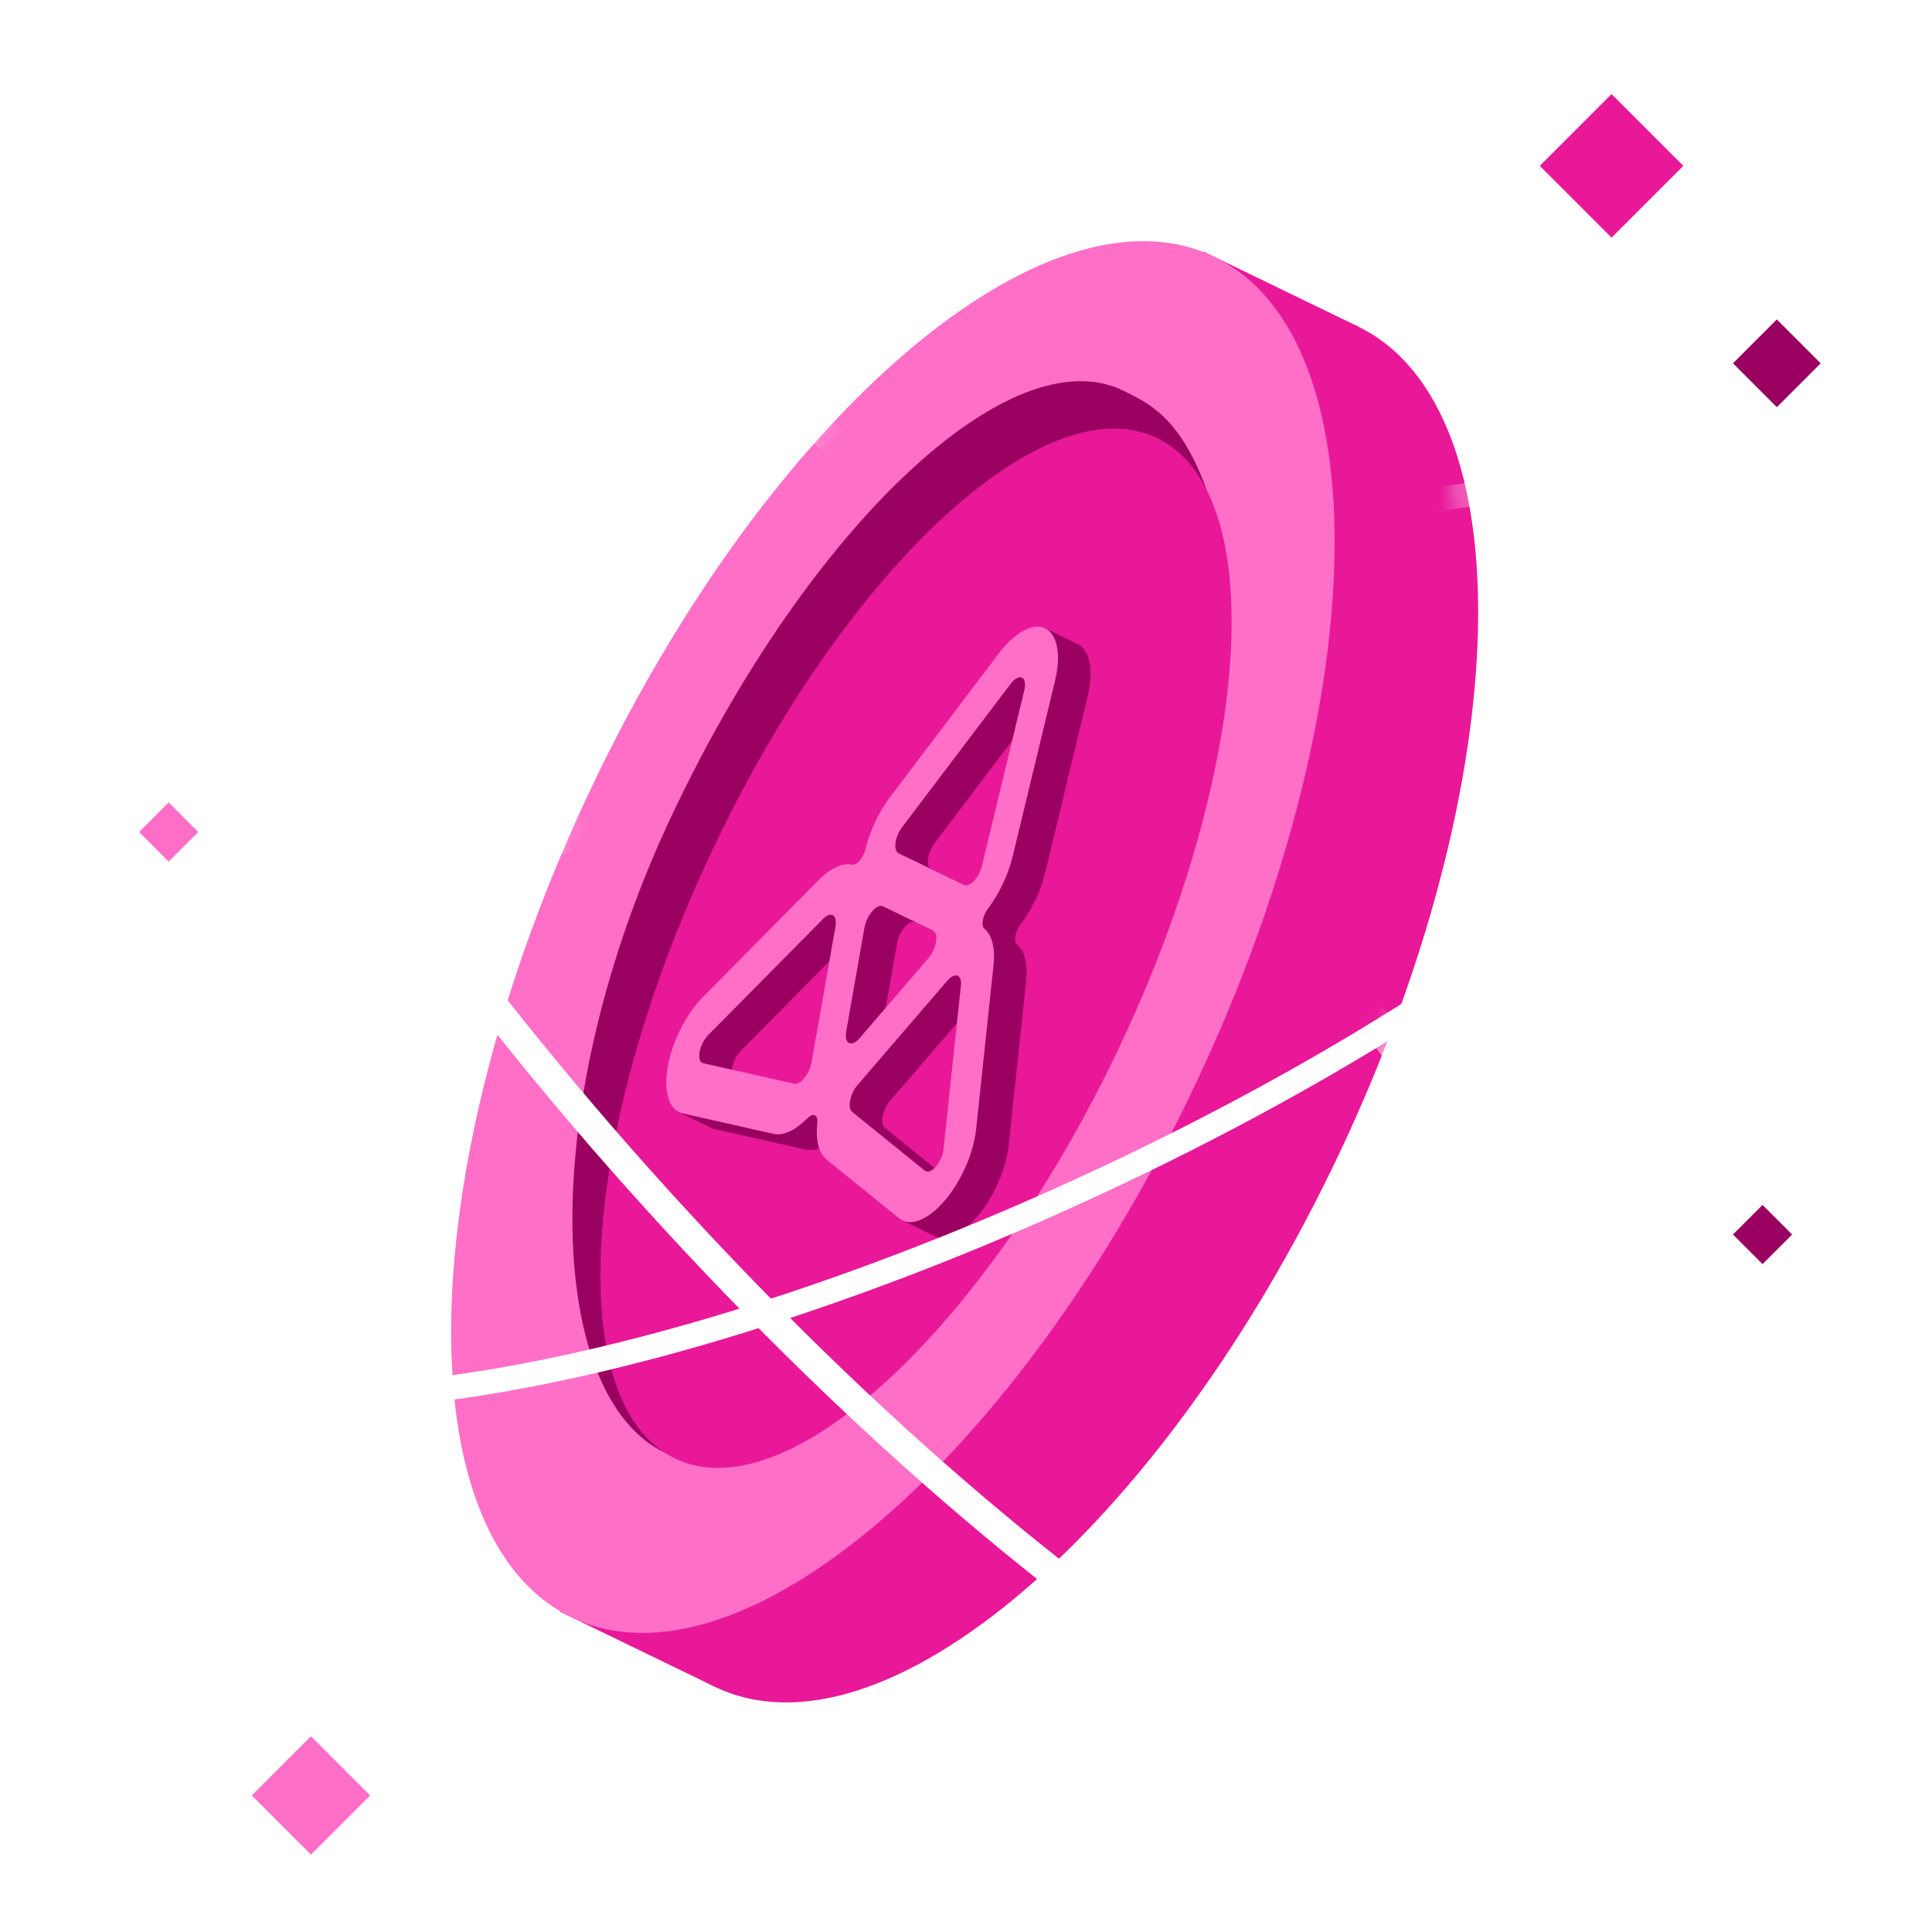 <svg width="120" height="120" viewBox="0 0 120 120" fill="none" xmlns="http://www.w3.org/2000/svg">
<g clip-path="url(#clip0_1106_16211)">
<path d="M84.343 20.276L74.746 15.623L34.782 100.105L44.379 104.758L84.343 20.276Z" fill="#E81899"/>
<path d="M83.184 71.645C72.149 94.973 54.77 109.798 44.379 104.759C33.987 99.721 35.892 77.393 46.927 54.065C57.962 30.737 73.944 15.236 84.342 20.277C94.74 25.319 94.219 48.317 83.184 71.645Z" fill="#E81899"/>
<path d="M74.262 67.319C63.227 90.647 45.861 105.478 35.477 100.443C25.092 95.408 25.62 72.413 36.655 49.085C47.69 25.756 65.056 10.926 75.44 15.961C85.825 20.996 85.297 43.991 74.262 67.319Z" fill="#FF6FC8"/>
<path d="M67.021 62.846C58.539 80.776 48.249 93.601 41.273 90.218C33.867 86.627 33.269 68.523 41.751 50.594C50.232 32.664 62.768 20.871 69.744 24.253C71.458 25.084 73.318 25.986 74.947 30.42C77.514 37.413 73.423 49.312 67.021 62.846Z" fill="#9A0060"/>
<path d="M69.53 65.025C61.254 82.519 48.883 93.965 41.907 90.582C34.931 87.2 35.981 70.273 44.26 52.772C52.538 35.271 64.906 23.832 71.882 27.214C78.859 30.597 77.808 47.523 69.53 65.025Z" fill="#E81899"/>
<path d="M62.654 71.113L63.733 60.951C63.85 59.847 63.63 59.045 63.169 58.668C63.064 58.582 63.027 58.386 63.071 58.139C63.114 57.892 63.233 57.623 63.391 57.415C64.077 56.505 64.645 55.337 64.929 54.155L67.553 43.275C67.943 41.66 67.704 40.38 66.945 40.011C66.185 39.643 65.049 40.259 64.052 41.577L57.324 50.467C56.593 51.433 56.049 52.612 55.779 53.724C55.717 53.979 55.584 54.24 55.422 54.43C55.258 54.619 55.085 54.713 54.953 54.685C54.375 54.558 53.619 54.887 52.843 55.672L45.699 62.892C44.639 63.964 43.776 65.67 43.499 67.242C43.224 68.811 43.587 69.948 44.424 70.138L50.073 71.409C50.687 71.548 51.45 71.171 52.18 70.435C52.347 70.267 52.517 70.201 52.636 70.259C52.755 70.317 52.81 70.491 52.786 70.729C52.678 71.766 52.866 72.605 53.357 73.002L57.877 76.661C58.547 77.205 59.65 76.778 60.686 75.575C61.721 74.371 62.494 72.621 62.654 71.113ZM58.063 52.351L64.799 43.451C65.041 43.133 65.315 42.984 65.498 43.072C65.681 43.161 65.738 43.471 65.644 43.861L63.018 54.753C62.935 55.096 62.75 55.45 62.527 55.693C62.303 55.935 62.072 56.033 61.91 55.955L57.832 53.978C57.671 53.899 57.601 53.655 57.647 53.327C57.693 52.998 57.85 52.631 58.062 52.35L58.063 52.351ZM51.991 67.928C51.774 68.198 51.536 68.334 51.357 68.294L45.703 67.02C45.501 66.975 45.412 66.701 45.478 66.323C45.544 65.944 45.753 65.533 46.009 65.274L53.161 58.046C53.386 57.819 53.614 57.738 53.767 57.836C53.92 57.932 53.976 58.192 53.917 58.528L53.915 58.541L52.435 66.952L52.433 66.965C52.374 67.3 52.208 67.663 51.991 67.931L51.991 67.928ZM55.42 65.461C55.185 65.733 54.933 65.853 54.76 65.769C54.588 65.685 54.52 65.414 54.582 65.058L55.719 58.596C55.781 58.24 55.965 57.851 56.2 57.579C56.436 57.306 56.687 57.187 56.86 57.271L59.982 58.785C60.154 58.869 60.223 59.138 60.16 59.496C60.097 59.854 59.914 60.242 59.679 60.514L55.42 65.461ZM60.153 73.438C59.903 73.728 59.637 73.832 59.475 73.701L54.95 70.039C54.807 69.923 54.763 69.65 54.834 69.309C54.906 68.969 55.08 68.61 55.301 68.356L55.309 68.346L60.855 61.906L60.863 61.896C61.085 61.639 61.32 61.52 61.49 61.581C61.66 61.641 61.741 61.87 61.708 62.19L60.628 72.362C60.59 72.727 60.403 73.149 60.154 73.439L60.153 73.438Z" fill="#9A0060"/>
<path d="M54.585 67.121L60.426 60.187L59.682 58.901L53.191 65.983L54.585 67.121Z" fill="#9A0060"/>
<path d="M43.42 63.765L52.058 55.514L52.626 56.355L44.953 64.508L45.12 68.239L44.245 70.089L42.113 69.056L42.369 66.905L43.42 63.765Z" fill="#9A0060"/>
<path d="M67.127 40.099L64.848 38.994L61.936 54.443L59.551 56.216L60.607 58.784L59.136 72.515L55.921 75.737L58.161 76.823L61.001 73.78L62.705 61.395L61.573 57.865L63.347 56.669L67.127 40.099Z" fill="#9A0060"/>
<path d="M56.276 53.599L64.726 41.659L63.824 40.502L55.832 50.454L53.5 54.361L51.662 65.601L53.451 66.005L54.611 58.446L56.276 53.599Z" fill="#9A0060"/>
<path d="M60.63 70.131L61.708 59.969C61.825 58.865 61.605 58.062 61.145 57.686C61.04 57.599 61.003 57.404 61.047 57.157C61.09 56.909 61.209 56.641 61.366 56.432C62.053 55.522 62.62 54.354 62.904 53.172L65.529 42.292C65.919 40.677 65.679 39.397 64.92 39.029C64.161 38.661 63.025 39.276 62.027 40.595L55.299 49.485C54.569 50.45 54.025 51.63 53.755 52.742C53.693 52.996 53.56 53.258 53.398 53.448C53.234 53.637 53.061 53.731 52.929 53.702C52.35 53.575 51.595 53.904 50.819 54.689L43.675 61.91C42.615 62.981 41.752 64.688 41.474 66.259C41.199 67.829 41.562 68.966 42.4 69.156L48.049 70.427C48.662 70.566 49.426 70.189 50.156 69.453C50.322 69.284 50.492 69.219 50.612 69.277C50.731 69.334 50.786 69.509 50.762 69.746C50.653 70.784 50.842 71.623 51.333 72.019L55.853 75.679C56.522 76.222 57.625 75.796 58.662 74.593C59.697 73.389 60.469 71.638 60.63 70.131ZM56.039 51.368L62.775 42.469C63.017 42.15 63.291 42.001 63.474 42.09C63.656 42.178 63.713 42.488 63.62 42.878L60.993 53.771C60.91 54.114 60.726 54.468 60.502 54.71C60.279 54.952 60.048 55.051 59.885 54.972L55.808 52.995C55.646 52.917 55.577 52.672 55.623 52.344C55.669 52.016 55.826 51.649 56.038 51.368L56.039 51.368ZM49.967 66.946C49.75 67.216 49.511 67.352 49.333 67.312L43.678 66.038C43.477 65.992 43.388 65.719 43.454 65.341C43.52 64.962 43.729 64.551 43.985 64.292L51.136 57.064C51.362 56.836 51.59 56.755 51.742 56.854C51.895 56.95 51.951 57.21 51.893 57.545L51.891 57.558L50.41 65.97L50.408 65.982C50.349 66.318 50.183 66.681 49.967 66.949L49.967 66.946ZM53.395 64.479C53.16 64.751 52.909 64.87 52.736 64.786C52.564 64.703 52.496 64.432 52.558 64.076L53.694 57.614C53.756 57.258 53.941 56.868 54.176 56.596C54.411 56.324 54.662 56.205 54.835 56.289L57.958 57.803C58.13 57.886 58.199 58.155 58.136 58.514C58.073 58.872 57.89 59.259 57.654 59.531L53.395 64.479ZM58.129 72.456C57.879 72.745 57.613 72.849 57.45 72.718L52.925 69.057C52.783 68.941 52.738 68.667 52.81 68.327C52.881 67.986 53.056 67.628 53.276 67.373L53.285 67.364L58.83 60.923L58.839 60.913C59.06 60.657 59.296 60.538 59.466 60.599C59.636 60.659 59.717 60.887 59.684 61.208L58.604 71.38C58.565 71.745 58.379 72.166 58.13 72.456L58.129 72.456Z" fill="#FF6FC8"/>
<mask id="mask0_1106_16211" style="mask-type:alpha" maskUnits="userSpaceOnUse" x="2" y="1" width="110" height="119">
<path d="M55.638 22.842C54.675 23.633 50.363 28.01 49.638 28.842L84.138 68.342C84.496 67.739 86.638 60.842 86.638 62.842L92.638 66.342L111.318 102.04L105.138 119.342C65.724 125.156 20.311 57.05 3.597 24.325L2.23 11.209L17.858 1.386L20.589 1.519L55.638 22.842Z" fill="#D9D9D9"/>
</mask>
<g mask="url(#mask0_1106_16211)">
<g opacity="0.6" filter="url(#filter0_f_1106_16211)">
<path d="M71.593 46.646C84.61 60.999 94.58 75.592 100.186 87.562C102.992 93.552 104.681 98.836 105.139 103.077C105.6 107.343 104.799 110.349 102.902 112.069C101.005 113.789 97.935 114.294 93.735 113.42C89.558 112.551 84.464 110.355 78.775 106.979C67.409 100.234 53.856 88.89 40.839 74.537C27.821 60.183 17.852 45.59 12.246 33.621C9.44 27.631 7.75 22.346 7.292 18.105C6.832 13.84 7.633 10.834 9.53 9.113C11.427 7.393 14.496 6.889 18.697 7.762C22.873 8.631 27.968 10.828 33.656 14.203C45.022 20.949 58.575 32.292 71.593 46.646Z" stroke="url(#paint0_linear_1106_16211)" stroke-width="1.823"/>
</g>
<path d="M71.593 46.646C84.61 60.999 94.58 75.592 100.186 87.562C102.992 93.552 104.681 98.836 105.139 103.077C105.6 107.343 104.799 110.349 102.902 112.069C101.005 113.789 97.935 114.294 93.735 113.42C89.558 112.551 84.464 110.355 78.775 106.979C67.409 100.234 53.856 88.89 40.839 74.537C27.821 60.183 17.852 45.59 12.246 33.621C9.44 27.631 7.75 22.346 7.292 18.105C6.832 13.84 7.633 10.834 9.53 9.113C11.427 7.393 14.496 6.889 18.697 7.762C22.873 8.631 27.968 10.828 33.656 14.203C45.022 20.949 58.575 32.292 71.593 46.646Z" stroke="url(#paint1_linear_1106_16211)" stroke-width="1.823"/>
</g>
<mask id="mask1_1106_16211" style="mask-type:alpha" maskUnits="userSpaceOnUse" x="0" y="24" width="120" height="70">
<path d="M119.31 39.347L110.697 24.601L104.86 25.421L89.638 28.842C89.856 29.634 90.492 31.302 90.638 32.342L34.15 54.342C34.415 53.527 35.466 51.378 35.638 50.842L26.122 48.191L3.45 72.08L0.499 88.955C28.468 106.172 87.019 67.58 110.319 48.221L119.31 39.347Z" fill="#D9D9D9"/>
</mask>
<g mask="url(#mask1_1106_16211)">
<g opacity="0.6" filter="url(#filter1_f_1106_16211)">
<path d="M52.755 42.86C38.228 49.502 25.931 57.317 17.793 64.562C13.721 68.188 10.723 71.642 8.997 74.706C7.262 77.788 6.891 80.326 7.769 82.246C8.647 84.166 10.809 85.546 14.275 86.249C17.721 86.948 22.295 86.941 27.701 86.232C38.505 84.817 52.459 80.629 66.987 73.987C81.515 67.344 93.811 59.53 101.949 52.284C106.022 48.658 109.02 45.204 110.745 42.14C112.481 39.059 112.851 36.521 111.973 34.601C111.095 32.681 108.934 31.301 105.468 30.598C102.021 29.898 97.448 29.906 92.041 30.614C81.237 32.03 67.283 36.218 52.755 42.86Z" stroke="url(#paint2_linear_1106_16211)" stroke-width="1.503"/>
</g>
<path d="M52.755 42.86C38.228 49.502 25.931 57.317 17.793 64.562C13.721 68.188 10.723 71.642 8.997 74.706C7.262 77.788 6.891 80.326 7.769 82.246C8.647 84.166 10.809 85.546 14.275 86.249C17.721 86.948 22.295 86.941 27.701 86.232C38.505 84.817 52.459 80.629 66.987 73.987C81.515 67.344 93.811 59.53 101.949 52.284C106.022 48.658 109.02 45.204 110.745 42.14C112.481 39.059 112.851 36.521 111.973 34.601C111.095 32.681 108.934 31.301 105.468 30.598C102.021 29.898 97.448 29.906 92.041 30.614C81.237 32.03 67.283 36.218 52.755 42.86Z" stroke="url(#paint3_linear_1106_16211)" stroke-width="1.503"/>
</g>
<rect x="104.555" y="10.301" width="6.305" height="6.305" transform="rotate(135 104.555 10.301)" fill="#E81899"/>
<rect x="113.087" y="22.566" width="3.853" height="3.853" transform="rotate(135 113.087 22.566)" fill="#9A0060"/>
<rect x="22.993" y="111.518" width="5.201" height="5.201" transform="rotate(135 22.993 111.518)" fill="#FF6FC8"/>
<g filter="url(#filter2_f_1106_16211)">
<rect x="12.315" y="51.678" width="2.6" height="2.6" transform="rotate(135 12.315 51.678)" fill="#FF6FC8"/>
</g>
<g filter="url(#filter3_f_1106_16211)">
<rect x="111.314" y="76.678" width="2.6" height="2.6" transform="rotate(135 111.314 76.678)" fill="#9A0060"/>
</g>
</g>
<defs>
<filter id="filter0_f_1106_16211" x="4.313" y="4.491" width="103.806" height="112.203" filterUnits="userSpaceOnUse" color-interpolation-filters="sRGB">
<feFlood flood-opacity="0" result="BackgroundImageFix"/>
<feBlend mode="normal" in="SourceGraphic" in2="BackgroundImageFix" result="shape"/>
<feGaussianBlur stdDeviation="0.971" result="effect1_foregroundBlur_1106_16211"/>
</filter>
<filter id="filter1_f_1106_16211" x="3.359" y="26.126" width="113.025" height="64.594" filterUnits="userSpaceOnUse" color-interpolation-filters="sRGB">
<feFlood flood-opacity="0" result="BackgroundImageFix"/>
<feBlend mode="normal" in="SourceGraphic" in2="BackgroundImageFix" result="shape"/>
<feGaussianBlur stdDeviation="1.6" result="effect1_foregroundBlur_1106_16211"/>
</filter>
<filter id="filter2_f_1106_16211" x="6.446" y="47.649" width="8.06" height="8.058" filterUnits="userSpaceOnUse" color-interpolation-filters="sRGB">
<feFlood flood-opacity="0" result="BackgroundImageFix"/>
<feBlend mode="normal" in="SourceGraphic" in2="BackgroundImageFix" result="shape"/>
<feGaussianBlur stdDeviation="1.096" result="effect1_foregroundBlur_1106_16211"/>
</filter>
<filter id="filter3_f_1106_16211" x="105.446" y="72.649" width="8.06" height="8.058" filterUnits="userSpaceOnUse" color-interpolation-filters="sRGB">
<feFlood flood-opacity="0" result="BackgroundImageFix"/>
<feBlend mode="normal" in="SourceGraphic" in2="BackgroundImageFix" result="shape"/>
<feGaussianBlur stdDeviation="1.096" result="effect1_foregroundBlur_1106_16211"/>
</filter>
<linearGradient id="paint0_linear_1106_16211" x1="61.067" y1="50.946" x2="72.052" y2="37.376" gradientUnits="userSpaceOnUse">
<stop stop-color="white"/>
<stop offset="0.524" stop-color="white" stop-opacity="0"/>
</linearGradient>
<linearGradient id="paint1_linear_1106_16211" x1="61.067" y1="50.946" x2="77.996" y2="33.156" gradientUnits="userSpaceOnUse">
<stop stop-color="white"/>
<stop offset="0.524" stop-color="white" stop-opacity="0"/>
</linearGradient>
<linearGradient id="paint2_linear_1106_16211" x1="66.842" y1="70.578" x2="52.985" y2="34.586" gradientUnits="userSpaceOnUse">
<stop stop-color="white"/>
<stop offset="0.939" stop-color="white" stop-opacity="0"/>
</linearGradient>
<linearGradient id="paint3_linear_1106_16211" x1="66.842" y1="70.578" x2="52.985" y2="34.586" gradientUnits="userSpaceOnUse">
<stop stop-color="white"/>
<stop offset="0.939" stop-color="white" stop-opacity="0"/>
</linearGradient>
<clipPath id="clip0_1106_16211">
<rect width="120" height="120" fill="white"/>
</clipPath>
</defs>
</svg>
